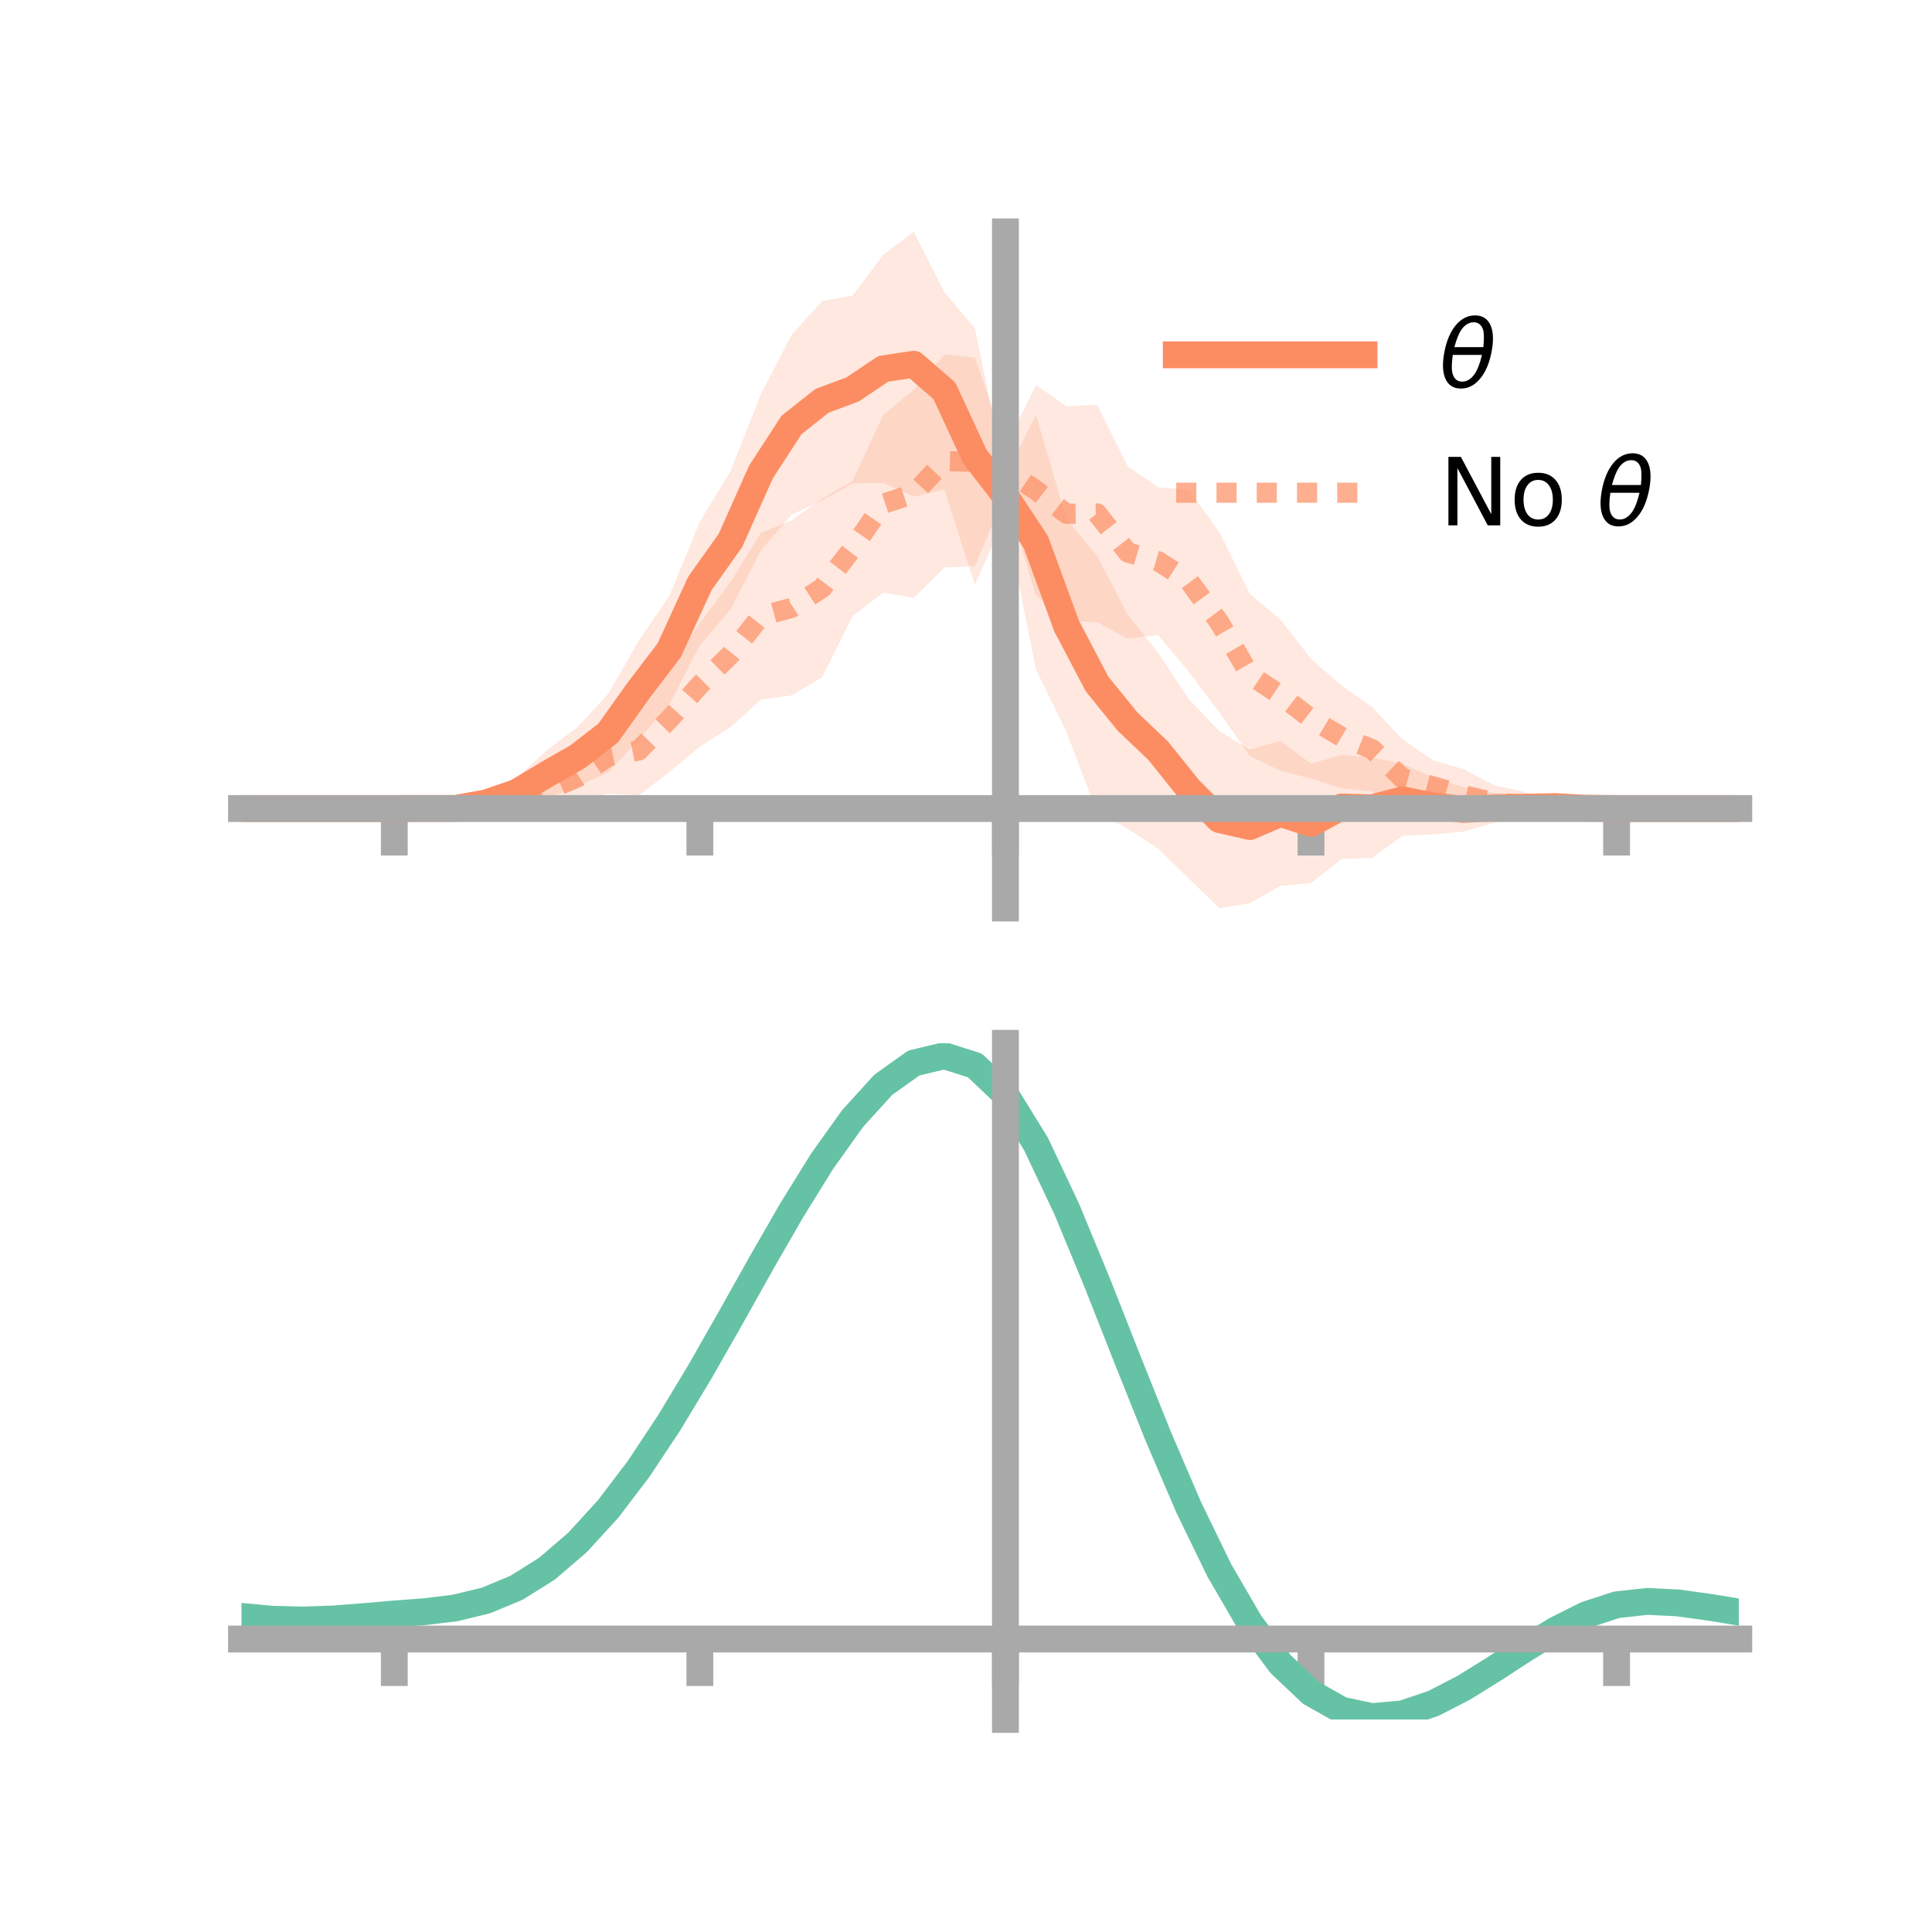 <?xml version="1.0" encoding="utf-8" standalone="no"?>
<!DOCTYPE svg PUBLIC "-//W3C//DTD SVG 1.1//EN"
  "http://www.w3.org/Graphics/SVG/1.1/DTD/svg11.dtd">
<!-- Created with matplotlib (https://matplotlib.org/) -->
<svg height="144pt" version="1.1" viewBox="0 0 144 144" width="144pt" xmlns="http://www.w3.org/2000/svg" xmlns:xlink="http://www.w3.org/1999/xlink">
 <defs>
  <style type="text/css">*{stroke-linecap:butt;stroke-linejoin:round;}</style>
 </defs>
 <g id="figure_1">
  <g id="patch_1">
   <path d="M 0 144 
L 144 144 
L 144 0 
L 0 0 
z
" style="fill:none;"/>
  </g>
  <g id="axes_1">
   <g id="patch_2">
    <path d="M 18 67.68 
L 129.6 67.68 
L 129.6 17.28 
L 18 17.28 
z
" style="fill:none;"/>
   </g>
   <g id="PolyCollection_1">
    <path clip-path="url(#pf3633d40b2)" d="M 18 60.262 
L 18 60.262 
L 20.278 60.262 
L 22.555 60.262 
L 24.833 60.262 
L 27.11 60.262 
L 29.388 60.262 
L 31.665 60.085 
L 33.943 59.676 
L 36.22 59.039 
L 38.498 58.005 
L 40.776 55.904 
L 43.053 54.184 
L 45.331 51.716 
L 47.608 47.759 
L 49.886 44.414 
L 52.163 38.898 
L 54.441 35.126 
L 56.718 29.357 
L 58.996 24.969 
L 61.273 22.444 
L 63.551 22.026 
L 65.829 18.992 
L 68.106 17.28 
L 70.384 21.772 
L 72.661 24.476 
L 74.939 35.452 
L 77.216 30.936 
L 79.494 38.734 
L 81.771 41.423 
L 84.049 45.822 
L 86.327 48.655 
L 88.604 52.107 
L 90.882 54.493 
L 93.159 55.884 
L 95.437 55.223 
L 97.714 56.92 
L 99.992 56.278 
L 102.269 56.475 
L 104.547 56.93 
L 106.824 57.963 
L 109.102 58.678 
L 111.38 59.099 
L 113.657 59.311 
L 115.935 59.529 
L 118.212 60.06 
L 120.49 60.262 
L 122.767 60.262 
L 125.045 60.262 
L 127.322 60.262 
L 129.6 60.262 
L 129.6 60.262 
L 129.6 60.262 
L 127.322 60.262 
L 125.045 60.262 
L 122.767 60.262 
L 120.49 60.262 
L 118.212 60.424 
L 115.935 60.708 
L 113.657 61.013 
L 111.38 61.316 
L 109.102 61.976 
L 106.824 62.181 
L 104.547 62.297 
L 102.269 63.941 
L 99.992 64.014 
L 97.714 65.821 
L 95.437 66.032 
L 93.159 67.327 
L 90.882 67.68 
L 88.604 65.481 
L 86.327 63.261 
L 84.049 61.761 
L 81.771 60.553 
L 79.494 54.568 
L 77.216 49.896 
L 74.939 38.487 
L 72.661 43.579 
L 70.384 36.469 
L 68.106 37.019 
L 65.829 35.99 
L 63.551 36.027 
L 61.273 37.299 
L 58.996 38.376 
L 56.718 41.005 
L 54.441 45.441 
L 52.163 48.077 
L 49.886 52.502 
L 47.608 55.116 
L 45.331 57.553 
L 43.053 58.611 
L 40.776 59.496 
L 38.498 60.13 
L 36.22 60.66 
L 33.943 60.836 
L 31.665 60.425 
L 29.388 60.262 
L 27.11 60.262 
L 24.833 60.262 
L 22.555 60.262 
L 20.278 60.262 
L 18 60.262 
z
" style="fill:#fc8d62;fill-opacity:0.2;"/>
   </g>
   <g id="PolyCollection_2">
    <path clip-path="url(#pf3633d40b2)" d="M 18 60.262 
L 18 60.262 
L 20.278 60.262 
L 22.555 60.262 
L 24.833 60.262 
L 27.11 60.262 
L 29.388 60.262 
L 31.665 60.137 
L 33.943 59.79 
L 36.22 58.97 
L 38.498 58.224 
L 40.776 56.997 
L 43.053 56.05 
L 45.331 53.617 
L 47.608 52.573 
L 49.886 49.688 
L 52.163 46.456 
L 54.441 43.393 
L 56.718 39.718 
L 58.996 38.785 
L 61.273 37.171 
L 63.551 35.836 
L 65.829 30.932 
L 68.106 29.041 
L 70.384 26.43 
L 72.661 26.646 
L 74.939 33.265 
L 77.216 28.703 
L 79.494 30.294 
L 81.771 30.166 
L 84.049 34.757 
L 86.327 36.328 
L 88.604 36.503 
L 90.882 39.667 
L 93.159 44.263 
L 95.437 46.181 
L 97.714 49.108 
L 99.992 51.103 
L 102.269 52.69 
L 104.547 55.124 
L 106.824 56.674 
L 109.102 57.337 
L 111.38 58.529 
L 113.657 59.036 
L 115.935 59.948 
L 118.212 60.146 
L 120.49 60.262 
L 122.767 60.262 
L 125.045 60.262 
L 127.322 60.262 
L 129.6 60.262 
L 129.6 60.262 
L 129.6 60.262 
L 127.322 60.262 
L 125.045 60.262 
L 122.767 60.262 
L 120.49 60.262 
L 118.212 60.371 
L 115.935 60.584 
L 113.657 60.943 
L 111.38 61.09 
L 109.102 61.208 
L 106.824 60.545 
L 104.547 60.919 
L 102.269 58.994 
L 99.992 58.741 
L 97.714 58.033 
L 95.437 57.443 
L 93.159 56.338 
L 90.882 53.1 
L 88.604 50.064 
L 86.327 47.342 
L 84.049 47.588 
L 81.771 46.372 
L 79.494 46.294 
L 77.216 44.386 
L 74.939 36.784 
L 72.661 42.193 
L 70.384 42.303 
L 68.106 44.558 
L 65.829 44.175 
L 63.551 45.91 
L 61.273 50.486 
L 58.996 51.831 
L 56.718 52.133 
L 54.441 54.205 
L 52.163 55.649 
L 49.886 57.538 
L 47.608 59.299 
L 45.331 59.16 
L 43.053 59.829 
L 40.776 60.838 
L 38.498 60.628 
L 36.22 61.013 
L 33.943 60.43 
L 31.665 60.371 
L 29.388 60.263 
L 27.11 60.262 
L 24.833 60.262 
L 22.555 60.262 
L 20.278 60.262 
L 18 60.262 
z
" style="fill:#fc8d62;fill-opacity:0.2;"/>
   </g>
   <g id="matplotlib.axis_1">
    <g id="xtick_1">
     <g id="line2d_1">
      <defs>
       <path d="M 0 0 
L 0 3.5 
" id="m2f7f313335" style="stroke:#a9a9a9;stroke-width:2;"/>
      </defs>
      <g>
       <use style="fill:#a9a9a9;stroke:#a9a9a9;stroke-width:2;" x="29.388" xlink:href="#m2f7f313335" y="60.262"/>
      </g>
     </g>
    </g>
    <g id="xtick_2">
     <g id="line2d_2">
      <g>
       <use style="fill:#a9a9a9;stroke:#a9a9a9;stroke-width:2;" x="52.163" xlink:href="#m2f7f313335" y="60.262"/>
      </g>
     </g>
    </g>
    <g id="xtick_3">
     <g id="line2d_3">
      <g>
       <use style="fill:#a9a9a9;stroke:#a9a9a9;stroke-width:2;" x="74.939" xlink:href="#m2f7f313335" y="60.262"/>
      </g>
     </g>
    </g>
    <g id="xtick_4">
     <g id="line2d_4">
      <g>
       <use style="fill:#a9a9a9;stroke:#a9a9a9;stroke-width:2;" x="97.714" xlink:href="#m2f7f313335" y="60.262"/>
      </g>
     </g>
    </g>
    <g id="xtick_5">
     <g id="line2d_5">
      <g>
       <use style="fill:#a9a9a9;stroke:#a9a9a9;stroke-width:2;" x="120.49" xlink:href="#m2f7f313335" y="60.262"/>
      </g>
     </g>
    </g>
   </g>
   <g id="matplotlib.axis_2"/>
   <g id="line2d_6">
    <path clip-path="url(#pf3633d40b2)" d="M 18 60.262 
L 20.278 60.262 
L 22.555 60.262 
L 24.833 60.262 
L 27.11 60.262 
L 29.388 60.262 
L 31.665 60.255 
L 33.943 60.256 
L 36.22 59.849 
L 38.498 59.068 
L 40.776 57.7 
L 43.053 56.397 
L 45.331 54.635 
L 47.608 51.438 
L 49.886 48.458 
L 52.163 43.487 
L 54.441 40.284 
L 56.718 35.181 
L 58.996 31.673 
L 61.273 29.871 
L 63.551 29.026 
L 65.829 27.491 
L 68.106 27.15 
L 70.384 29.121 
L 72.661 34.027 
L 74.939 36.97 
L 77.216 40.416 
L 79.494 46.651 
L 81.771 50.988 
L 84.049 53.792 
L 86.327 55.958 
L 88.604 58.794 
L 90.882 61.086 
L 93.159 61.605 
L 95.437 60.627 
L 97.714 61.371 
L 99.992 60.146 
L 102.269 60.208 
L 104.547 59.613 
L 106.824 60.072 
L 109.102 60.327 
L 111.38 60.207 
L 113.657 60.162 
L 115.935 60.118 
L 118.212 60.242 
L 120.49 60.262 
L 122.767 60.262 
L 125.045 60.262 
L 127.322 60.262 
L 129.6 60.262 
" style="fill:none;stroke:#fc8d62;stroke-linecap:square;stroke-width:2;"/>
   </g>
   <g id="line2d_7">
    <path clip-path="url(#pf3633d40b2)" d="M 18 60.262 
L 20.278 60.262 
L 22.555 60.262 
L 24.833 60.262 
L 27.11 60.262 
L 29.388 60.262 
L 31.665 60.254 
L 33.943 60.11 
L 36.22 59.992 
L 38.498 59.426 
L 40.776 58.918 
L 43.053 57.939 
L 45.331 56.389 
L 47.608 55.936 
L 49.886 53.613 
L 52.163 51.053 
L 54.441 48.799 
L 56.718 45.926 
L 58.996 45.308 
L 61.273 43.829 
L 63.551 40.873 
L 65.829 37.553 
L 68.106 36.8 
L 70.384 34.366 
L 72.661 34.42 
L 74.939 35.024 
L 77.216 36.544 
L 79.494 38.294 
L 81.771 38.269 
L 84.049 41.172 
L 86.327 41.835 
L 88.604 43.283 
L 90.882 46.384 
L 93.159 50.301 
L 95.437 51.812 
L 97.714 53.57 
L 99.992 54.922 
L 102.269 55.842 
L 104.547 58.021 
L 106.824 58.609 
L 109.102 59.272 
L 111.38 59.809 
L 113.657 59.99 
L 115.935 60.266 
L 118.212 60.258 
L 120.49 60.262 
L 122.767 60.262 
L 125.045 60.262 
L 127.322 60.262 
L 129.6 60.262 
" style="fill:none;stroke:#fc8d62;stroke-dasharray:1.5,1.5;stroke-dashoffset:0;stroke-opacity:0.7;stroke-width:1.5;"/>
   </g>
   <g id="patch_3">
    <path d="M 74.939 67.68 
L 74.939 17.28 
" style="fill:none;stroke:#a9a9a9;stroke-linecap:square;stroke-linejoin:miter;stroke-width:2;"/>
   </g>
   <g id="patch_4">
    <path d="M 129.6 67.68 
L 129.6 17.28 
" style="fill:none;"/>
   </g>
   <g id="patch_5">
    <path d="M 18 60.262 
L 129.6 60.262 
" style="fill:none;stroke:#a9a9a9;stroke-linecap:square;stroke-linejoin:miter;stroke-width:2;"/>
   </g>
   <g id="patch_6">
    <path d="M 18 17.28 
L 129.6 17.28 
" style="fill:none;"/>
   </g>
   <g id="legend_1">
    <g id="line2d_8">
     <path d="M 87.67 26.449 
L 101.67 26.449 
" style="fill:none;stroke:#fc8d62;stroke-linecap:square;stroke-width:2;"/>
    </g>
    <g id="line2d_9"/>
    <g id="text_1">
     <!-- $\theta$ -->
     <g transform="translate(107.27 28.899)scale(0.07 -0.07)">
      <defs>
       <path d="M 45.516 34.672 
L 14.453 34.672 
Q 12.359 20.062 14.5 13.875 
Q 17.188 6.25 24.469 6.25 
Q 31.781 6.25 37.359 13.922 
Q 42.234 20.656 45.516 34.672 
z
M 47.016 42.969 
Q 48.344 56.844 46.625 61.719 
Q 43.953 69.438 36.766 69.438 
Q 29.297 69.438 23.828 61.812 
Q 19.531 55.672 16.156 42.969 
z
M 38.188 76.766 
Q 49.906 76.766 54.594 66.406 
Q 59.281 56.109 55.719 37.844 
Q 52.203 19.625 43.453 9.281 
Q 34.766 -1.125 23.047 -1.125 
Q 11.281 -1.125 6.641 9.281 
Q 2 19.625 5.516 37.844 
Q 9.078 56.109 17.719 66.406 
Q 26.422 76.766 38.188 76.766 
z
" id="DejaVuSans-Oblique-952"/>
      </defs>
      <use transform="translate(0 0.234)" xlink:href="#DejaVuSans-Oblique-952"/>
     </g>
    </g>
    <g id="line2d_10">
     <path d="M 87.67 36.724 
L 101.67 36.724 
" style="fill:none;stroke:#fc8d62;stroke-dasharray:1.5,1.5;stroke-dashoffset:0;stroke-opacity:0.7;stroke-width:1.5;"/>
    </g>
    <g id="line2d_11"/>
    <g id="text_2">
     <!-- No $\theta$ -->
     <g transform="translate(107.27 39.174)scale(0.07 -0.07)">
      <defs>
       <path d="M 9.812 72.906 
L 23.094 72.906 
L 55.422 11.922 
L 55.422 72.906 
L 64.984 72.906 
L 64.984 0 
L 51.703 0 
L 19.391 60.984 
L 19.391 0 
L 9.812 0 
z
" id="DejaVuSans-78"/>
       <path d="M 30.609 48.391 
Q 23.391 48.391 19.188 42.75 
Q 14.984 37.109 14.984 27.297 
Q 14.984 17.484 19.156 11.844 
Q 23.344 6.203 30.609 6.203 
Q 37.797 6.203 41.984 11.859 
Q 46.188 17.531 46.188 27.297 
Q 46.188 37.016 41.984 42.703 
Q 37.797 48.391 30.609 48.391 
z
M 30.609 56 
Q 42.328 56 49.016 48.375 
Q 55.719 40.766 55.719 27.297 
Q 55.719 13.875 49.016 6.219 
Q 42.328 -1.422 30.609 -1.422 
Q 18.844 -1.422 12.172 6.219 
Q 5.516 13.875 5.516 27.297 
Q 5.516 40.766 12.172 48.375 
Q 18.844 56 30.609 56 
z
" id="DejaVuSans-111"/>
       <path id="DejaVuSans-32"/>
      </defs>
      <use transform="translate(0 0.234)" xlink:href="#DejaVuSans-78"/>
      <use transform="translate(74.805 0.234)" xlink:href="#DejaVuSans-111"/>
      <use transform="translate(135.986 0.234)" xlink:href="#DejaVuSans-32"/>
      <use transform="translate(167.773 0.234)" xlink:href="#DejaVuSans-Oblique-952"/>
     </g>
    </g>
   </g>
  </g>
  <g id="axes_2">
   <g id="patch_7">
    <path d="M 18 128.16 
L 129.6 128.16 
L 129.6 77.76 
L 18 77.76 
z
" style="fill:none;"/>
   </g>
   <g id="PolyCollection_3">
    <path clip-path="url(#p58dd954883)" d="M 18 120.521 
L 18 120.437 
L 20.278 120.655 
L 22.555 120.717 
L 24.833 120.633 
L 27.11 120.448 
L 29.388 120.244 
L 31.665 120.069 
L 33.943 119.783 
L 36.22 119.225 
L 38.498 118.266 
L 40.776 116.815 
L 43.053 114.82 
L 45.331 112.274 
L 47.608 109.209 
L 49.886 105.691 
L 52.163 101.823 
L 54.441 97.734 
L 56.718 93.578 
L 58.996 89.53 
L 61.273 85.779 
L 63.551 82.524 
L 65.829 79.969 
L 68.106 78.315 
L 70.384 77.76 
L 72.661 78.494 
L 74.939 80.686 
L 77.216 84.427 
L 79.494 89.314 
L 81.771 94.898 
L 84.049 100.76 
L 86.327 106.535 
L 88.604 111.922 
L 90.882 116.687 
L 93.159 120.667 
L 95.437 123.764 
L 97.714 125.948 
L 99.992 127.246 
L 102.269 127.737 
L 104.547 127.534 
L 106.824 126.778 
L 109.102 125.624 
L 111.38 124.234 
L 113.657 122.773 
L 115.935 121.4 
L 118.212 120.269 
L 120.49 119.53 
L 122.767 119.278 
L 125.045 119.395 
L 127.322 119.715 
L 129.6 120.099 
L 129.6 120.208 
L 129.6 120.208 
L 127.322 119.848 
L 125.045 119.545 
L 122.767 119.439 
L 120.49 119.696 
L 118.212 120.445 
L 115.935 121.603 
L 113.657 123.02 
L 111.38 124.531 
L 109.102 125.968 
L 106.824 127.16 
L 104.547 127.942 
L 102.269 128.16 
L 99.992 127.683 
L 97.714 126.41 
L 95.437 124.278 
L 93.159 121.268 
L 90.882 117.41 
L 88.604 112.794 
L 86.327 107.573 
L 84.049 101.97 
L 81.771 96.277 
L 79.494 90.849 
L 77.216 86.095 
L 74.939 82.456 
L 72.661 80.328 
L 70.384 79.617 
L 68.106 80.153 
L 65.829 81.748 
L 63.551 84.207 
L 61.273 87.333 
L 58.996 90.929 
L 56.718 94.803 
L 54.441 98.775 
L 52.163 102.678 
L 49.886 106.369 
L 47.608 109.725 
L 45.331 112.653 
L 43.053 115.091 
L 40.776 117.012 
L 38.498 118.421 
L 36.22 119.359 
L 33.943 119.906 
L 31.665 120.182 
L 29.388 120.346 
L 27.11 120.536 
L 24.833 120.705 
L 22.555 120.779 
L 20.278 120.72 
L 18 120.521 
z
" style="fill:#66c2a5;fill-opacity:0.2;"/>
   </g>
   <g id="matplotlib.axis_3">
    <g id="xtick_6">
     <g id="line2d_12">
      <g>
       <use style="fill:#a9a9a9;stroke:#a9a9a9;stroke-width:2;" x="29.388" xlink:href="#m2f7f313335" y="122.165"/>
      </g>
     </g>
    </g>
    <g id="xtick_7">
     <g id="line2d_13">
      <g>
       <use style="fill:#a9a9a9;stroke:#a9a9a9;stroke-width:2;" x="52.163" xlink:href="#m2f7f313335" y="122.165"/>
      </g>
     </g>
    </g>
    <g id="xtick_8">
     <g id="line2d_14">
      <g>
       <use style="fill:#a9a9a9;stroke:#a9a9a9;stroke-width:2;" x="74.939" xlink:href="#m2f7f313335" y="122.165"/>
      </g>
     </g>
    </g>
    <g id="xtick_9">
     <g id="line2d_15">
      <g>
       <use style="fill:#a9a9a9;stroke:#a9a9a9;stroke-width:2;" x="97.714" xlink:href="#m2f7f313335" y="122.165"/>
      </g>
     </g>
    </g>
    <g id="xtick_10">
     <g id="line2d_16">
      <g>
       <use style="fill:#a9a9a9;stroke:#a9a9a9;stroke-width:2;" x="120.49" xlink:href="#m2f7f313335" y="122.165"/>
      </g>
     </g>
    </g>
   </g>
   <g id="matplotlib.axis_4"/>
   <g id="line2d_17">
    <path clip-path="url(#p58dd954883)" d="M 18 120.479 
L 20.278 120.687 
L 22.555 120.748 
L 24.833 120.669 
L 27.11 120.492 
L 29.388 120.295 
L 31.665 120.125 
L 33.943 119.845 
L 36.22 119.292 
L 38.498 118.344 
L 40.776 116.914 
L 43.053 114.956 
L 45.331 112.464 
L 47.608 109.467 
L 49.886 106.03 
L 52.163 102.251 
L 54.441 98.254 
L 56.718 94.19 
L 58.996 90.229 
L 61.273 86.556 
L 63.551 83.366 
L 65.829 80.858 
L 68.106 79.234 
L 70.384 78.689 
L 72.661 79.411 
L 74.939 81.571 
L 77.216 85.261 
L 79.494 90.081 
L 81.771 95.587 
L 84.049 101.365 
L 86.327 107.054 
L 88.604 112.358 
L 90.882 117.049 
L 93.159 120.967 
L 95.437 124.021 
L 97.714 126.179 
L 99.992 127.465 
L 102.269 127.948 
L 104.547 127.738 
L 106.824 126.969 
L 109.102 125.796 
L 111.38 124.382 
L 113.657 122.896 
L 115.935 121.502 
L 118.212 120.357 
L 120.49 119.613 
L 122.767 119.359 
L 125.045 119.47 
L 127.322 119.782 
L 129.6 120.154 
" style="fill:none;stroke:#66c2a5;stroke-linecap:square;stroke-width:2;"/>
   </g>
   <g id="patch_8">
    <path d="M 74.939 128.16 
L 74.939 77.76 
" style="fill:none;stroke:#a9a9a9;stroke-linecap:square;stroke-linejoin:miter;stroke-width:2;"/>
   </g>
   <g id="patch_9">
    <path d="M 129.6 128.16 
L 129.6 77.76 
" style="fill:none;"/>
   </g>
   <g id="patch_10">
    <path d="M 18 122.165 
L 129.6 122.165 
" style="fill:none;stroke:#a9a9a9;stroke-linecap:square;stroke-linejoin:miter;stroke-width:2;"/>
   </g>
   <g id="patch_11">
    <path d="M 18 77.76 
L 129.6 77.76 
" style="fill:none;"/>
   </g>
  </g>
 </g>
 <defs>
  <clipPath id="pf3633d40b2">
   <rect height="50.4" width="111.6" x="18" y="17.28"/>
  </clipPath>
  <clipPath id="p58dd954883">
   <rect height="50.4" width="111.6" x="18" y="77.76"/>
  </clipPath>
 </defs>
</svg>
